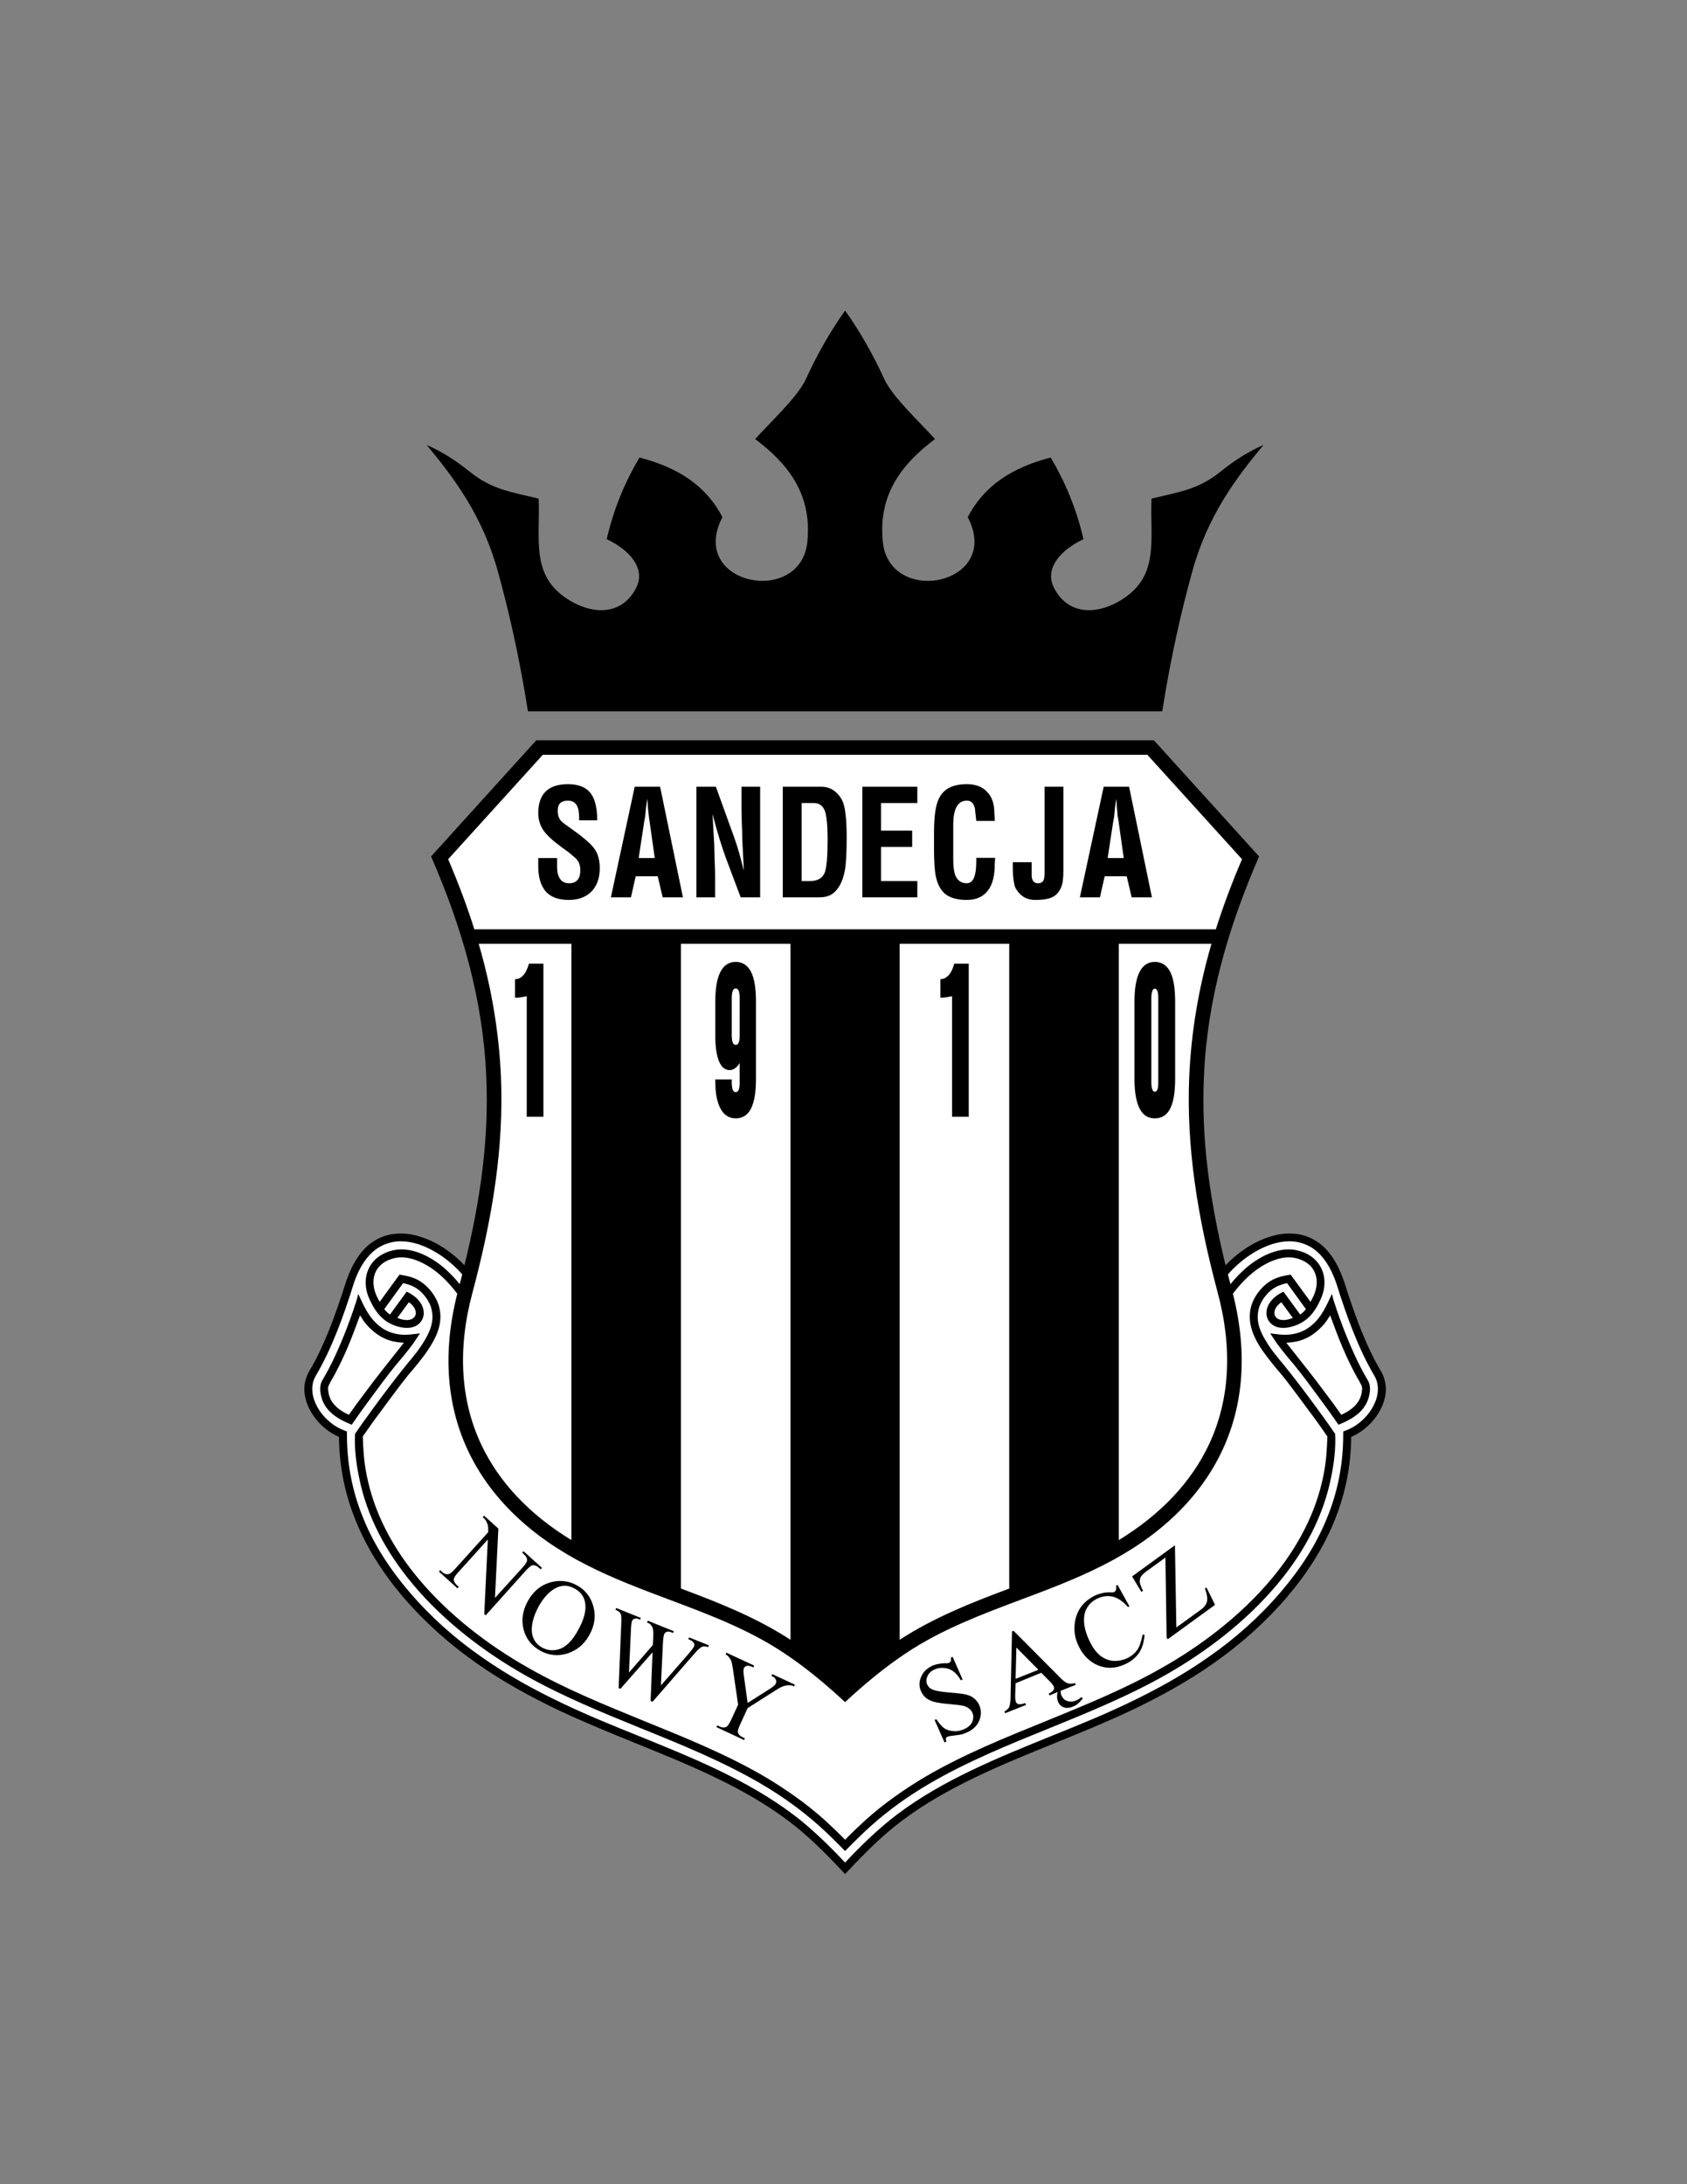 <?xml version="1.0" encoding="iso-8859-1"?>
<!-- Generator: Adobe Illustrator 24.0.1, SVG Export Plug-In . SVG Version: 6.00 Build 0)  -->
<svg version="1.1" id="Layer_1" xmlns="http://www.w3.org/2000/svg" xmlns:xlink="http://www.w3.org/1999/xlink" x="0px" y="0px"
	 viewBox="0 0 612 792" style="enable-background:new 0 0 612 792;" xml:space="preserve">
<rect x="0" y="0" width="612" height="792" fill="#808080" stroke="none"/>
<path d="M418.608,268.432l38.16,42.12c-11.16,25.632-18.864,51.84-20.016,79.92c-1.008,22.248,2.016,44.352,7.848,68.328
	c4.248-4.464,9.72-8.28,15.48-10.152c3.096-1.08,6.264-1.584,9.36-1.296c3.168,0.216,6.192,1.296,9,3.312
	c3.672,2.664,6.768,7.128,9.072,13.752l0,0c1.872,5.976,3.888,11.808,6.048,17.352c2.232,5.544,4.608,10.8,7.488,15.552
	c0.36,0.72,0.72,1.368,0.936,2.088c1.44,3.888,0.72,7.992-1.152,11.664c-1.872,3.6-4.896,6.767-8.352,8.784
	c-0.792,0.432-1.512,0.864-2.304,1.152c-0.072,10.872-2.232,21.024-6.12,30.528c-3.96,9.792-9.864,19.008-17.352,27.792
	c-8.064,9.36-16.92,17.064-26.424,23.76c-9.432,6.624-19.512,12.168-29.952,17.136c-8.856,4.176-18.072,7.92-27.432,11.736
	c-19.512,7.92-39.312,15.912-55.656,28.224c-3.384,2.52-6.696,5.4-9.936,8.424c-3.672,3.528-7.272,7.2-10.728,10.944
	c-3.456-3.744-7.056-7.416-10.728-10.944c-3.24-3.024-6.552-5.904-9.936-8.424c-16.344-12.312-36.144-20.304-55.656-28.224
	c-9.36-3.816-18.576-7.56-27.432-11.736c-10.44-4.968-20.52-10.512-29.952-17.136c-9.504-6.696-18.36-14.4-26.424-23.76
	c-7.488-8.784-13.392-18-17.352-27.792c-3.888-9.504-6.048-19.656-6.12-30.528c-0.792-0.288-1.512-0.72-2.304-1.152
	c-3.456-2.016-6.48-5.184-8.352-8.784c-1.872-3.672-2.592-7.776-1.152-11.664c0.216-0.72,0.576-1.368,0.936-2.088
	c2.88-4.752,5.256-10.008,7.488-15.552c2.16-5.544,4.176-11.376,6.048-17.352l0,0c2.304-6.624,5.4-11.088,9.072-13.752
	c2.808-2.016,5.832-3.096,9-3.312c3.096-0.288,6.264,0.216,9.36,1.296c5.76,1.872,11.232,5.688,15.408,10.152
	c5.904-23.976,8.928-46.08,7.92-68.328c-1.152-28.08-8.856-54.288-20.016-79.92l38.16-42.12H418.608z"/>
<path style="fill:#FFFFFF;" d="M405.864,558.448c15.192-9.288,26.352-21.024,32.832-34.92c7.272-15.624,8.64-34.128,3.024-54.936
	c-7.416-27.792-11.376-52.92-10.296-78.336c0.72-15.624,3.24-31.464,8.064-48.024h-33.624V558.448z"/>
<path style="fill:#FFFFFF;" d="M326.376,594.592c12.528-8.136,26.064-13.464,39.744-18.576V342.232h-39.744V594.592z"/>
<path style="fill:#FFFFFF;" d="M247.032,576.016c13.68,5.112,27.216,10.44,39.744,18.576v-252.36h-39.744V576.016z"/>
<path style="fill:#FFFFFF;" d="M173.664,342.232c4.824,16.56,7.344,32.4,8.064,48.024c1.08,25.416-2.88,50.544-10.296,78.336
	c-5.616,20.808-4.248,39.312,3.024,54.936c6.48,13.896,17.64,25.632,32.832,34.92V342.232H173.664z"/>
<path style="fill:#FFFFFF;" d="M445.464,462.112c0.288,1.152,0.576,2.304,0.936,3.528c1.296-1.656,2.736-3.168,4.248-4.608
	c2.376-2.304,5.112-4.248,8.28-5.832c3.744-1.8,7.704-2.664,11.376-1.872c8.712,1.8,12.312,9.72,8.928,17.496
	c-2.304,5.256-5.256,8.856-10.872,10.296c-2.52,0.648-4.608,0.432-6.12-0.36l0,0c-0.936-0.504-1.656-1.224-2.16-2.088
	c-0.504-0.936-0.72-1.872-0.648-2.952c0.144-2.304,1.728-4.896,5.04-6.768l1.152-0.576l6.048,8.28
	c0.792-0.504,1.512-1.224,2.088-1.944l-6.84-9.432c-1.44,0.288-2.736,0.72-3.888,1.296c-1.368,0.72-2.664,1.728-3.816,3.168
	c-0.864,1.008-1.584,2.232-2.16,3.528c-0.432,1.152-0.72,2.376-0.792,3.744c-0.144,3.096,1.08,6.12,2.88,9.072
	c1.8,3.096,4.248,6.048,6.552,8.784c2.232,2.736,4.32,5.472,6.48,8.28c1.656,2.232,3.384,4.464,5.04,6.768
	c2.448,3.312,5.04,6.912,7.128,10.008c0.288,4.968-0.36,10.44-1.368,15.336c-2.808,14.616-10.008,27.72-19.512,39.096
	c-11.304,13.536-25.92,24.624-40.608,32.976c-13.608,7.704-27.936,13.536-42.264,19.368c-14.76,5.976-29.664,12.024-43.488,20.088
	c-7.488,4.392-14.472,9.36-20.952,15.12c-3.312,2.952-6.48,6.12-9.576,9.288l0,0l0,0l0,0l0,0c-3.096-3.168-6.264-6.336-9.576-9.288
	c-6.48-5.76-13.464-10.728-20.952-15.12c-13.824-8.064-28.728-14.112-43.488-20.088c-14.328-5.832-28.656-11.664-42.264-19.368
	c-14.688-8.352-29.304-19.44-40.608-32.976c-9.504-11.376-16.704-24.48-19.512-39.096c-1.008-4.896-1.656-10.368-1.368-15.336
	c2.088-3.096,4.68-6.696,7.128-10.008c1.656-2.304,3.384-4.536,5.04-6.768c2.16-2.808,4.248-5.544,6.48-8.28
	c2.304-2.736,4.752-5.688,6.552-8.784c1.8-2.952,3.024-5.976,2.88-9.072c-0.072-1.368-0.36-2.592-0.792-3.744
	c-0.576-1.296-1.296-2.52-2.16-3.528c-1.152-1.44-2.448-2.448-3.816-3.168c-1.152-0.576-2.448-1.008-3.888-1.296l-6.84,9.432
	c0.576,0.72,1.296,1.44,2.088,1.944l6.048-8.28l1.152,0.576c3.312,1.872,4.896,4.464,5.04,6.768c0.072,1.08-0.144,2.016-0.648,2.952
	c-0.504,0.864-1.224,1.584-2.16,2.088l0,0c-1.512,0.792-3.6,1.008-6.192,0.36c-5.544-1.44-8.496-5.112-10.8-10.296
	c-3.384-7.776,0.216-15.696,8.928-17.496c3.672-0.792,7.632,0.072,11.376,1.872c3.168,1.584,5.904,3.528,8.28,5.832
	c1.512,1.44,2.952,2.952,4.248,4.608c0.36-1.224,0.648-2.376,0.936-3.528c-4.032-4.68-9.648-8.784-15.48-10.8
	c-2.736-0.936-5.544-1.368-8.28-1.152c-2.664,0.288-5.184,1.152-7.488,2.808c-3.24,2.376-6.048,6.336-8.064,12.312l0,0
	c-1.872,6.048-3.888,11.952-6.12,17.568c-2.232,5.616-4.752,11.016-7.632,15.912c-0.36,0.576-0.576,1.08-0.792,1.656
	c-1.08,3.024-0.504,6.336,1.08,9.36c1.584,3.096,4.248,5.832,7.272,7.632c0.864,0.504,1.8,0.935,2.736,1.296l0.936,0.36v1.008
	c0,10.871,2.016,20.952,5.904,30.384c3.816,9.504,9.576,18.432,16.92,27c7.848,9.144,16.56,16.776,25.848,23.256
	c9.288,6.552,19.224,12.024,29.52,16.92c8.712,4.176,17.928,7.92,27.216,11.664c19.728,7.992,39.744,16.056,56.376,28.584
	c3.528,2.592,6.84,5.544,10.152,8.64c2.952,2.808,5.904,5.76,8.784,8.856c2.88-3.096,5.832-6.048,8.784-8.856
	c3.312-3.096,6.624-5.976,10.152-8.64c16.632-12.528,36.648-20.592,56.376-28.584c9.288-3.744,18.504-7.488,27.216-11.664
	c10.296-4.896,20.232-10.368,29.52-16.92c9.288-6.48,18-14.112,25.848-23.256c7.344-8.568,13.104-17.496,16.92-27
	c3.888-9.432,5.904-19.512,5.904-30.384v-1.008l0.936-0.36c0.936-0.36,1.872-0.792,2.736-1.296c3.024-1.8,5.688-4.536,7.272-7.632
	c1.584-3.024,2.16-6.336,1.08-9.36c-0.216-0.576-0.432-1.08-0.792-1.656c-2.88-4.895-5.4-10.296-7.632-15.912
	c-2.232-5.616-4.248-11.52-6.12-17.568l0,0c-2.088-5.976-4.824-9.936-8.064-12.312c-2.304-1.656-4.824-2.52-7.488-2.808
	c-2.736-0.216-5.544,0.216-8.28,1.152C455.112,453.328,449.496,457.432,445.464,462.112z"/>
<path style="fill:#FFFFFF;" d="M416.232,273.688H196.92l-34.344,37.872c3.744,8.712,6.912,17.208,9.504,25.416h268.992
	c2.592-8.208,5.76-16.704,9.504-25.416L416.232,273.688z"/>
<path d="M216.648,297.448h-6.552v-0.936c0-1.944-0.288-3.384-0.72-4.248c-0.648-1.296-1.8-1.944-3.312-1.944
	c-1.224,0-2.16,0.288-2.808,0.864c-0.648,0.648-0.936,1.584-0.936,2.88c0,1.368,0.36,2.52,1.08,3.456
	c0.504,0.504,1.368,1.296,2.808,2.232c1.368,1.008,2.808,2.016,4.248,3.096c1.8,1.44,3.168,2.592,4.032,3.528
	c1.152,1.224,1.944,2.448,2.376,3.744c0.432,1.224,0.72,2.808,0.72,4.68c0,3.672-1.08,6.552-3.096,8.568
	c-2.016,1.944-4.68,2.952-8.136,2.952c-3.888,0-6.768-1.08-8.568-3.312c-1.656-2.088-2.52-5.04-2.52-8.856v-3.024h6.84v2.376v0.936
	c0,1.8,0.36,3.24,1.08,4.248c0.648,1.008,1.8,1.584,3.24,1.584c2.736,0,4.104-1.584,4.104-4.752c0-1.152-0.216-2.088-0.648-2.952
	c-0.504-0.864-1.152-1.584-2.088-2.232c-0.72-0.72-2.16-1.8-4.176-3.24c-3.168-2.304-5.328-4.32-6.552-6.12
	c-1.152-1.8-1.8-3.816-1.8-6.048c0-7.056,3.6-10.585,10.8-10.585c3.6,0,6.336,1.008,7.992,3.025
	C215.784,289.384,216.648,292.768,216.648,297.448z"/>
<path d="M228.888,325.384h-7.272l8.64-40.104h9.216l8.28,40.104h-7.344l-1.8-7.632h-7.992L228.888,325.384L228.888,325.384z
	 M233.712,297.88l-2.016,13.248h5.832l-1.872-13.248c-0.144-0.936-0.288-1.656-0.288-2.16c-0.072-0.504-0.216-1.656-0.36-3.384
	c0-0.432-0.072-0.936-0.072-1.44c-0.072-0.504-0.072-0.936-0.144-1.224l-0.36,2.664c-0.144,0.936-0.216,1.872-0.288,2.808
	C234.072,296.08,233.928,296.944,233.712,297.88z"/>
<path d="M268.992,293.056v-7.776h6.768v40.104h-7.056l-5.4-14.328c-1.512-4.176-3.169-9.504-4.824-15.912
	c0.216,3.816,0.432,7.632,0.648,11.448c0,1.368,0.072,3.384,0.144,5.904c0.144,2.52,0.144,4.32,0.144,5.256v7.632h-6.768V285.28
	h7.056l5.256,14.544c0.936,2.52,1.8,4.896,2.52,7.2c0.72,2.304,1.512,5.256,2.376,8.712l-0.576-11.304
	c0-1.944-0.072-3.744-0.144-5.328C269.064,297.448,268.992,295.432,268.992,293.056z"/>
<path d="M290.808,319.48h2.952c2.88,0,4.68-1.08,5.472-3.168c0.648-1.8,1.008-5.832,1.008-12.024c0-4.896-0.36-8.28-0.936-10.08
	c-0.72-2.016-2.088-3.024-4.032-3.024h-4.464V319.48L290.808,319.48z M296.64,325.384h-12.672V285.28h14.184
	c1.152,0,2.304,0.288,3.384,0.792c1.512,0.792,2.736,2.016,3.744,3.672c0.72,1.368,1.224,3.096,1.44,5.328
	c0.288,2.16,0.432,5.039,0.432,8.568c0,5.544-0.216,9.504-0.648,11.952c-0.792,4.176-2.376,7.128-4.824,8.712
	c-0.576,0.36-1.224,0.576-1.944,0.792C298.944,325.312,297.936,325.384,296.64,325.384z"/>
<path d="M354.168,311.056h6.84l-0.144,2.376c0,3.96-0.72,6.984-2.232,9.144c-1.728,2.52-4.392,3.744-7.92,3.744
	c-3.6,0-6.264-0.792-8.064-2.376c-1.584-1.44-2.664-3.6-3.24-6.552c-0.36-2.016-0.576-5.256-0.576-9.576v-5.76
	c0-6.048,0.576-10.224,1.872-12.672c1.656-3.384,5.04-5.04,10.008-5.04c3.096,0,5.544,0.864,7.272,2.664
	c1.8,1.8,2.736,4.32,2.736,7.704l0.144,2.088v0.864h-6.696c-0.36-3.024-0.504-4.608-0.504-4.608c-0.504-1.872-1.44-2.736-2.88-2.736
	c-1.944,0-3.312,1.008-4.104,2.952c-0.576,1.44-0.864,3.24-0.864,5.616v1.584v11.088c0,2.448,0.216,4.32,0.648,5.616
	c0.792,2.016,2.16,3.096,4.248,3.096c1.584,0,2.664-1.224,3.096-3.672C354.096,315.52,354.168,313.648,354.168,311.056z"/>
<path d="M367.416,312.64h6.84v4.968c0,0.72,0.216,1.368,0.576,1.872c0.36,0.504,0.936,0.792,1.728,0.792
	c1.08,0,1.8-0.432,2.088-1.296c0.216-0.504,0.288-1.44,0.288-2.88V285.28h6.84v30.6c0,1.728-0.144,3.024-0.288,4.032
	c-0.288,1.512-0.864,2.808-1.728,3.816c-0.864,1.08-2.088,1.8-3.672,2.16c-1.08,0.288-2.592,0.432-4.608,0.432
	c-1.368,0-2.592-0.288-3.744-0.864c-1.296-0.72-2.376-1.8-3.24-3.312c-0.36-0.504-0.576-1.512-0.792-3.024
	c-0.216-1.512-0.288-2.952-0.288-4.464V312.64z"/>
<polygon points="319.608,319.48 332.784,319.48 332.784,325.384 312.84,325.384 312.84,285.28 332.784,285.28 332.784,291.184 
	319.608,291.184 319.608,301.192 330.912,301.192 330.912,307.096 319.608,307.096 "/>
<path d="M399.024,325.384h-7.272l8.64-40.104h9.216l8.28,40.104h-7.344l-1.8-7.632h-7.992L399.024,325.384L399.024,325.384z
	 M403.848,297.88l-2.016,13.248h5.832l-1.872-13.248c-0.144-0.936-0.288-1.656-0.36-2.16c0-0.504-0.144-1.656-0.288-3.384
	c0-0.432-0.072-0.936-0.072-1.44c-0.072-0.504-0.072-0.936-0.144-1.224l-0.36,2.664c-0.144,0.936-0.216,1.872-0.288,2.808
	C404.208,296.08,404.064,296.944,403.848,297.88z"/>
<path d="M265.464,391.408v1.08c0,1.224,0.144,2.088,0.36,2.664c0.216,0.576,0.576,0.864,1.08,0.864c0.504,0,0.864-0.288,1.08-0.864
	c0.216-0.576,0.36-1.44,0.36-2.664v-7.056c-0.504,0.864-1.08,1.512-1.728,1.944c-0.576,0.432-1.224,0.648-1.944,0.648
	c-1.656,0-2.952-1.08-3.816-3.168c-0.864-2.088-1.368-5.112-1.368-9.216v-12.384c0-4.896,0.648-8.496,1.872-10.872
	c1.224-2.376,3.096-3.6,5.544-3.6c2.448,0,4.32,1.224,5.544,3.6c1.224,2.376,1.8,5.976,1.8,10.872v27.936
	c0,4.824-0.576,8.352-1.8,10.8c-1.224,2.376-3.096,3.528-5.544,3.528c-2.376,0-4.248-1.152-5.472-3.456
	c-1.296-2.304-1.944-5.688-1.944-10.008v-0.648H265.464L265.464,391.408z M265.464,361.96v13.464c0,1.152,0.144,2.016,0.36,2.592
	c0.216,0.576,0.576,0.864,1.08,0.864c0.504,0,0.864-0.288,1.08-0.864c0.216-0.576,0.36-1.44,0.36-2.592V361.96
	c0-1.224-0.144-2.088-0.36-2.664c-0.216-0.576-0.576-0.864-1.08-0.864c-0.504,0-0.864,0.288-1.08,0.864
	C265.608,359.8,265.464,360.736,265.464,361.96z"/>
<path d="M191.088,404.944V361.24c-1.44,0.216-2.808,0.648-4.248,0.504v-6.696h0.072c1.152,0,2.088-0.504,2.952-1.44
	c0.864-0.936,1.512-2.376,2.016-4.176h5.256v55.512H191.088z"/>
<path d="M417.672,361.96v30.528c0,1.152,0.144,2.016,0.36,2.52c0.144,0.576,0.504,0.864,0.936,0.864c0.36,0,0.72-0.288,0.936-0.864
	c0.216-0.504,0.288-1.368,0.288-2.52V361.96c0-1.152-0.072-2.016-0.288-2.592c-0.216-0.576-0.576-0.864-0.936-0.864
	c-0.432,0-0.792,0.288-0.936,0.864C417.816,359.944,417.672,360.808,417.672,361.96L417.672,361.96z M411.552,363.256
	c0-4.896,0.648-8.496,1.872-10.872c1.224-2.376,3.024-3.6,5.544-3.6c2.448,0,4.32,1.224,5.544,3.6c1.224,2.376,1.8,5.976,1.8,10.872
	v27.936c0,4.824-0.576,8.352-1.8,10.8c-1.224,2.376-3.096,3.528-5.544,3.528c-2.52,0-4.32-1.152-5.544-3.528
	c-1.224-2.448-1.872-5.976-1.872-10.8V363.256z"/>
<path d="M345.384,404.944V361.24c-1.44,0.216-2.88,0.648-4.248,0.504v-6.696h0.072c1.08,0,2.088-0.504,2.952-1.44
	c0.864-0.936,1.512-2.376,2.016-4.176h5.256v55.512H345.384z"/>
<path style="fill:#FFFFFF;" d="M148.32,472.192l-4.176,5.688c2.448,1.008,4.248,0.936,5.4,0.36l0,0
	c0.432-0.288,0.792-0.576,1.008-1.008c0.216-0.36,0.288-0.792,0.288-1.296C150.768,474.712,149.976,473.344,148.32,472.192z"/>
<path d="M134.496,506.968c-2.376,3.168-4.68,6.408-6.912,9.648c-2.808-1.152-5.472-2.448-7.704-4.536
	c-1.944-1.872-3.312-4.248-3.672-7.488c-0.144-1.224,0-2.088,0.216-2.952c0.288-0.792,0.648-1.44,1.152-2.232
	c2.232-3.816,4.104-7.848,5.832-11.88c1.728-4.032,3.312-8.208,4.752-12.384c0.216-0.648,0.36-1.008,0.36-1.152l0,0
	c0.576-1.584,1.08-3.168,1.44-4.824c1.944,4.176,3.744,8.424,7.344,11.376c1.656,1.44,3.456,2.376,5.4,2.88
	c2.016,0.576,4.176,0.72,6.552,0.432l3.096-0.36l-1.728,2.592c-0.792,1.224-1.728,2.448-2.592,3.528
	c-1.44,1.872-2.952,3.6-4.392,5.328C140.4,498.904,137.52,502.864,134.496,506.968z"/>
<path style="fill:#FFFFFF;" d="M130.608,476.944c-1.44,3.888-2.88,7.848-4.536,11.736c-1.8,4.176-3.744,8.28-6.048,12.168
	c-0.36,0.648-0.648,1.224-0.864,1.728c-0.144,0.432-0.216,0.936-0.072,1.728c0.216,2.448,1.296,4.248,2.808,5.688
	c1.296,1.296,2.952,2.232,4.68,3.024c1.8-2.592,3.672-5.184,5.616-7.704c4.392-5.976,9-11.664,13.536-17.424
	c0.288-0.36,0.576-0.72,0.792-1.008c-1.584-0.072-3.096-0.288-4.536-0.648c-2.376-0.648-4.536-1.8-6.48-3.456
	c-1.296-1.08-2.52-2.304-3.6-3.816C131.472,478.312,131.04,477.592,130.608,476.944z"/>
<path style="fill:#FFFFFF;" d="M464.832,472.192l4.176,5.688c-2.448,1.008-4.248,0.936-5.4,0.36l0,0
	c-0.432-0.288-0.792-0.576-1.008-1.008c-0.216-0.36-0.288-0.792-0.288-1.296C462.384,474.712,463.176,473.344,464.832,472.192z"/>
<path d="M478.656,506.968c2.376,3.168,4.68,6.408,6.912,9.648c2.808-1.152,5.472-2.448,7.704-4.536
	c1.944-1.872,3.312-4.248,3.672-7.488c0.144-1.224,0-2.088-0.216-2.952c-0.288-0.792-0.648-1.44-1.152-2.232
	c-2.232-3.816-4.104-7.848-5.832-11.88c-1.728-4.032-3.312-8.208-4.752-12.384c-0.216-0.648-0.36-1.008-0.36-1.152l0,0
	c-0.576-1.584-1.08-3.168-1.44-4.824c-1.944,4.176-3.744,8.424-7.344,11.376c-1.656,1.44-3.456,2.376-5.4,2.88
	c-2.016,0.576-4.176,0.72-6.552,0.432l-3.096-0.36l1.728,2.592c0.792,1.224,1.728,2.448,2.592,3.528
	c1.44,1.872,2.952,3.6,4.392,5.328C472.752,498.904,475.632,502.864,478.656,506.968z"/>
<path style="fill:#FFFFFF;" d="M482.544,476.944c1.44,3.888,2.88,7.848,4.536,11.736c1.8,4.176,3.744,8.28,6.048,12.168
	c0.36,0.648,0.648,1.224,0.864,1.728c0.143,0.432,0.216,0.936,0.072,1.728c-0.216,2.448-1.296,4.248-2.808,5.688
	c-1.296,1.296-2.952,2.232-4.68,3.024c-1.8-2.592-3.672-5.184-5.616-7.704c-4.392-5.976-9-11.664-13.536-17.424
	c-0.288-0.36-0.576-0.72-0.792-1.008c1.584-0.072,3.096-0.288,4.536-0.648c2.376-0.648,4.536-1.8,6.48-3.456
	c1.296-1.08,2.52-2.304,3.6-3.816C481.68,478.312,482.112,477.592,482.544,476.944z"/>
<path style="fill:#FFFFFF;" d="M447.264,469.096c5.4,21.312,3.816,40.32-3.744,56.592c-8.064,17.352-22.896,31.536-43.272,41.832
	c-9.72,4.968-19.944,8.784-30.096,12.6c-14.184,5.328-28.368,10.656-41.112,19.08c-8.064,5.328-15.408,11.448-22.464,18
	c-7.056-6.552-14.4-12.672-22.464-18c-12.744-8.424-26.928-13.752-41.112-19.08c-10.152-3.816-20.376-7.632-30.096-12.6
	c-20.376-10.296-35.208-24.48-43.272-41.832c-7.56-16.272-9.144-35.28-3.744-56.592c-1.656-2.16-3.384-4.176-5.328-5.976
	c-2.232-2.088-4.68-3.888-7.632-5.328c-3.168-1.512-6.552-2.304-9.504-1.656c-7.272,1.512-9.504,7.488-6.912,13.536
	c0.432,0.864,0.792,1.656,1.224,2.376l7.2-9.864c2.304,0.36,4.464,0.792,6.552,1.872c1.656,0.864,3.24,2.16,4.68,3.888
	c1.008,1.224,1.944,2.664,2.592,4.248c0.576,1.44,0.936,3.024,1.008,4.68c0.144,3.744-1.224,7.344-3.312,10.728
	c-1.944,3.312-4.464,6.336-6.768,9.144c-0.72,0.792-1.368,1.584-1.728,2.016c-1.512,1.872-3.024,3.888-4.536,5.904
	c-1.8,2.376-3.6,4.824-5.184,6.984c-2.304,3.024-4.536,6.192-6.624,9.216c0.144,4.608,0.432,9.288,1.368,13.824
	c2.736,14.112,9.648,26.784,18.936,37.872c11.016,13.176,25.416,24.12,39.816,32.256c13.392,7.632,27.648,13.392,41.904,19.224
	c14.904,6.048,29.952,12.096,43.848,20.232c7.632,4.536,14.832,9.576,21.456,15.48c2.592,2.376,5.184,4.824,7.632,7.344
	c2.448-2.52,5.04-4.968,7.632-7.344c6.624-5.904,13.824-10.944,21.456-15.48c13.896-8.136,28.944-14.184,43.848-20.232
	c14.256-5.832,28.512-11.592,41.904-19.224c14.4-8.136,28.8-19.08,39.816-32.256c9.288-11.088,16.2-23.76,18.936-37.872
	c0.936-4.536,1.224-9.216,1.368-13.824c-2.088-3.025-4.32-6.192-6.624-9.216c-1.584-2.16-3.384-4.608-5.184-6.984
	c-1.512-2.016-3.024-4.032-4.536-5.904c-0.36-0.432-1.008-1.224-1.728-2.016c-2.304-2.808-4.824-5.832-6.84-9.144
	c-2.016-3.384-3.384-6.984-3.24-10.728c0.072-1.656,0.432-3.24,1.008-4.68c0.648-1.584,1.584-3.024,2.592-4.248
	c1.44-1.728,3.024-3.024,4.68-3.888c2.088-1.08,4.248-1.512,6.552-1.872l7.2,9.864c0.432-0.72,0.792-1.512,1.224-2.376
	c2.592-6.048,0.36-12.024-6.912-13.536c-2.952-0.648-6.336,0.144-9.504,1.656c-2.952,1.44-5.4,3.24-7.632,5.328
	C450.648,464.92,448.92,466.936,447.264,469.096z"/>
<path d="M175.608,549.592l5.184,4.68l-1.224,25.128l10.08-11.088c1.08-1.224,1.584-2.088,1.584-2.592c0-0.72-0.36-1.44-1.152-2.088
	l-0.648-0.648l0.504-0.504l6.696,6.048l-0.504,0.504l-0.648-0.576c-0.792-0.72-1.656-1.008-2.448-0.864
	c-0.432,0.144-1.152,0.72-2.16,1.8l-14.688,16.344l-0.504-0.504l1.296-27l-10.728,11.88c-1.08,1.152-1.584,2.016-1.656,2.592
	c0,0.72,0.432,1.368,1.152,2.088l0.72,0.576l-0.504,0.576l-6.696-6.048l0.432-0.576l0.648,0.648c0.864,0.72,1.656,1.008,2.448,0.792
	c0.504-0.072,1.224-0.72,2.232-1.8l12.096-13.392c0-1.224,0-2.016-0.144-2.448c-0.072-0.504-0.36-1.08-0.72-1.8
	c-0.216-0.288-0.576-0.72-1.152-1.224L175.608,549.592z"/>
<path d="M209.448,574.936c2.952,1.656,4.896,4.176,5.832,7.632c0.936,3.456,0.432,6.84-1.44,10.224
	c-1.872,3.456-4.608,5.688-8.064,6.768c-3.384,1.08-6.696,0.72-9.792-1.008c-3.096-1.728-5.112-4.248-6.048-7.704
	c-0.864-3.384-0.36-6.84,1.584-10.368c2.016-3.6,4.896-5.904,8.64-6.84C203.4,572.848,206.496,573.28,209.448,574.936
	L209.448,574.936z M208.44,576.016c-2.016-1.152-4.104-1.296-6.12-0.504c-2.592,1.08-4.896,3.384-6.912,6.984
	c-2.016,3.744-2.808,7.056-2.376,9.936c0.432,2.16,1.584,3.816,3.6,4.968c2.16,1.152,4.32,1.296,6.696,0.432
	c2.304-0.936,4.464-3.168,6.408-6.768c2.16-3.888,3.024-7.2,2.52-9.936C211.896,578.896,210.6,577.168,208.44,576.016z"/>
<path d="M257.184,596.608l-0.288,0.648c-0.576-0.216-1.152-0.288-1.656-0.288c-0.504,0.072-1.008,0.36-1.584,0.864
	c-0.432,0.288-1.224,1.152-2.376,2.52l-14.544,16.704l-0.72-0.288l0.72-17.64l-11.664,13.248l-0.648-0.288l0.936-22.896
	c0.072-1.728,0.072-2.736,0-3.096c0-0.576-0.216-1.008-0.504-1.368c-0.36-0.432-0.864-0.72-1.584-1.008l0.288-0.648l8.928,3.6
	l-0.288,0.648l-0.432-0.216c-0.576-0.216-1.152-0.288-1.584-0.144c-0.432,0.144-0.72,0.432-0.936,0.864
	c-0.144,0.432-0.288,1.44-0.36,3.168l-0.72,15.48l8.64-9.936l0.144-2.304l0.072-1.872c0-0.648-0.072-1.296-0.216-1.872
	c-0.072-0.288-0.144-0.576-0.36-0.792c-0.216-0.36-0.432-0.648-0.648-0.864c-0.216-0.144-0.576-0.288-1.08-0.504l0.288-0.648
	l9.432,3.816l-0.288,0.648l-0.648-0.288c-0.648-0.288-1.224-0.288-1.656-0.144c-0.432,0.144-0.72,0.504-0.936,0.936
	c-0.216,0.648-0.36,1.8-0.432,3.528l-0.72,14.976l10.008-11.448c1.08-1.296,1.8-2.16,2.016-2.736
	c0.072-0.288,0.144-0.576,0.072-0.864c-0.144-0.288-0.288-0.576-0.504-0.792c-0.36-0.36-0.936-0.648-1.656-0.936l0.288-0.648
	L257.184,596.608z"/>
<path d="M280.152,607.048l8.208,3.816l-0.288,0.648l-0.432-0.216c-0.288-0.144-0.792-0.216-1.512-0.216
	c-0.72,0-1.44,0.144-2.16,0.432c-0.648,0.216-1.656,0.792-2.88,1.584l-9.864,6.264l-2.736,5.976c-0.648,1.44-0.936,2.376-0.792,2.88
	c0.216,0.72,0.792,1.296,1.728,1.728l0.792,0.36l-0.288,0.648l-10.008-4.68l0.288-0.648l0.864,0.432
	c0.936,0.432,1.8,0.432,2.52,0.072c0.432-0.288,0.936-1.08,1.584-2.376l2.592-5.616l-1.872-12.888
	c-0.216-1.512-0.432-2.448-0.576-2.88c-0.144-0.432-0.504-1.008-1.152-1.8c-0.216-0.216-0.504-0.432-0.936-0.648l0.288-0.648
	l10.08,4.68l-0.288,0.648l-0.504-0.216c-0.576-0.288-1.152-0.36-1.728-0.36c-0.576,0.072-0.936,0.36-1.224,0.864
	c-0.144,0.432-0.216,1.296,0,2.736l1.368,9.864l8.064-5.112c1.152-0.72,1.944-1.368,2.16-1.944c0.144-0.288,0.216-0.648,0.144-0.936
	c-0.072-0.36-0.216-0.648-0.432-0.936c-0.216-0.288-0.648-0.576-1.296-0.864L280.152,607.048z"/>
<path d="M345.6,600.784l3.6,8.208l-0.648,0.288c-0.864-1.512-1.8-2.592-2.808-3.312c-0.936-0.648-2.016-1.08-3.312-1.152
	c-1.224-0.144-2.376,0.072-3.456,0.576c-1.224,0.504-2.088,1.368-2.52,2.448c-0.504,1.08-0.504,2.088-0.072,3.024
	c0.36,0.72,0.864,1.296,1.656,1.656c1.08,0.576,3.312,0.936,6.696,1.224c2.736,0.216,4.68,0.432,5.76,0.72
	c1.152,0.288,2.088,0.72,2.88,1.368c0.864,0.72,1.44,1.512,1.872,2.448c0.792,1.8,0.792,3.672,0,5.616
	c-0.792,1.872-2.304,3.384-4.536,4.32c-0.648,0.288-1.368,0.576-2.016,0.72c-0.36,0.072-1.224,0.216-2.52,0.36
	c-1.296,0.144-2.088,0.288-2.448,0.432c-0.288,0.144-0.432,0.288-0.576,0.576c-0.072,0.216,0,0.648,0.144,1.224l-0.648,0.288
	l-3.6-8.136l0.648-0.288c1.008,1.584,2.016,2.664,2.88,3.312c0.936,0.576,2.016,0.936,3.312,1.008
	c1.296,0.144,2.592-0.144,3.888-0.72c1.44-0.648,2.448-1.512,2.952-2.664c0.432-1.152,0.504-2.232,0-3.312
	c-0.216-0.576-0.648-1.08-1.224-1.512c-0.648-0.504-1.368-0.792-2.232-1.008c-0.648-0.144-2.232-0.36-4.752-0.576
	c-2.52-0.216-4.392-0.504-5.544-0.792c-1.152-0.288-2.16-0.792-2.952-1.368c-0.792-0.648-1.44-1.44-1.872-2.448
	c-0.792-1.656-0.792-3.456,0-5.256c0.72-1.8,2.16-3.168,4.176-4.104c1.224-0.504,2.736-0.792,4.392-0.864
	c0.792,0.072,1.296,0,1.584-0.144c0.288-0.144,0.504-0.36,0.648-0.576c0.072-0.288,0.072-0.72,0-1.296L345.6,600.784z"/>
<path d="M405.432,574.72l4.32,7.776l-0.576,0.216c-1.8-2.088-3.672-3.312-5.472-3.744c-1.8-0.432-3.672-0.216-5.544,0.648
	c-1.584,0.72-2.808,1.8-3.672,3.168c-0.936,1.368-1.296,3.096-1.224,5.184c0.072,2.088,0.72,4.392,1.944,6.984
	c1.008,2.16,2.16,3.816,3.6,5.112c1.44,1.224,3.024,1.944,4.752,2.16c1.8,0.144,3.528-0.144,5.328-0.936
	c1.512-0.72,2.736-1.728,3.6-2.88c0.864-1.224,1.512-3.096,2.016-5.688l0.72,0.072c-0.216,2.664-0.864,4.824-2.016,6.552
	c-1.152,1.656-2.736,3.024-4.896,4.032c-3.96,1.872-7.632,1.8-11.16-0.072c-2.592-1.44-4.536-3.6-5.904-6.552
	c-1.152-2.304-1.584-4.752-1.44-7.2c0.144-2.448,0.864-4.68,2.16-6.624c1.368-1.944,3.168-3.384,5.328-4.392
	c1.728-0.792,3.6-1.224,5.616-1.152c0.648,0.072,1.008,0,1.224-0.072c0.36-0.144,0.576-0.432,0.648-0.72
	c0.216-0.432,0.216-1.008,0.072-1.584L405.432,574.72z"/>
<path d="M426.24,560.32l0.504,29.808l8.64-6.264c1.368-0.936,2.16-1.944,2.448-3.024c0.288-1.152,0.072-2.736-0.72-4.896
	l0.576-0.288l3.096,6.264l-17.136,12.456l-0.432-0.576l-0.432-29.016l-6.768,4.896c-1.08,0.792-1.8,1.512-2.16,2.088
	c-0.288,0.648-0.432,1.296-0.36,1.944c0.072,0.648,0.432,1.656,1.152,3.096l-0.576,0.432l-3.384-5.616L426.24,560.32z"/>
<path d="M376.704,605.464l-7.992-8.064l-0.288,11.376L376.704,605.464L376.704,605.464z M384.768,613.096
	c0,0.648,0.072,1.152,0.288,1.656c0.432,0.936,1.008,1.656,1.872,1.944c1.152,0.432,2.232,0.432,3.313-0.072
	c0.72-0.216,1.368-0.648,2.016-1.224l0.576,0.432c-0.792,1.008-1.44,1.656-1.872,2.016c-0.504,0.36-1.008,0.72-1.656,0.936
	c-1.296,0.576-2.448,0.648-3.456,0.288c-0.936-0.36-1.584-1.008-1.944-1.872c-0.288-0.648-0.432-1.296-0.432-2.088
	c0-0.576,0.072-1.08,0.288-1.584l-3.024,1.224l-0.288-0.648c0.936-0.432,1.512-0.864,1.728-1.296
	c0.288-0.36,0.288-0.792,0.144-1.152c-0.216-0.576-0.792-1.296-1.728-2.232l-2.88-2.88l-9.288,3.816l-0.144,4.464
	c0,1.08,0.072,1.872,0.288,2.304c0.144,0.432,0.432,0.648,0.864,0.792c0.504,0.144,1.296,0,2.52-0.36l0.288,0.648l-7.632,3.024
	l-0.216-0.648c0.936-0.576,1.44-1.08,1.656-1.44c0.36-0.864,0.576-2.232,0.576-4.32l0.504-23.256l0.576-0.216l16.56,16.632
	c1.296,1.368,2.304,2.16,3.096,2.376c0.72,0.288,1.584,0.216,2.592-0.072l0.288,0.648L384.768,613.096z"/>
<path d="M421.632,257.92H191.52c-3.24-20.52-7.128-37.008-10.8-50.328c-5.544-20.448-15.984-34.272-25.92-46.224
	c5.256,2.232,10.512,5.544,15.768,9.792c7.992,6.408,14.832,7.2,24.84,9.648c0.648,15.12-3.312,28.8,12.168,37.44
	c8.208,4.608,18.288,4.68,23.256-5.184c2.88-5.616-0.288-12.528-10.728-17.568c2.52-10.944,6.624-20.736,11.88-29.592
	c14.184,3.672,24.192,10.296,30.096,21.6c-12.744,24.552,28.512,32.688,30.816,8.856c1.728-17.424-7.272-28.368-18.936-37.152
	c5.112-5.76,15.264-15.048,18.36-21.672c3.816-8.424,8.928-17.496,14.256-24.912c5.328,7.416,10.44,16.488,14.256,24.912
	c3.096,6.624,13.248,15.912,18.36,21.672c-11.664,8.784-20.664,19.728-18.936,37.152c2.304,23.832,43.56,15.696,30.816-8.856
	c5.904-11.304,15.912-17.928,30.096-21.6c5.256,8.856,9.36,18.648,11.88,29.592c-10.44,5.04-13.608,11.952-10.728,17.568
	c4.968,9.864,15.048,9.792,23.256,5.184c15.48-8.64,11.52-22.32,12.168-37.44c10.008-2.448,16.848-3.24,24.84-9.648
	c5.256-4.248,10.512-7.56,15.768-9.792c-9.936,11.952-20.376,25.776-25.92,46.224C428.76,220.912,424.872,237.4,421.632,257.92z"/>
</svg>
